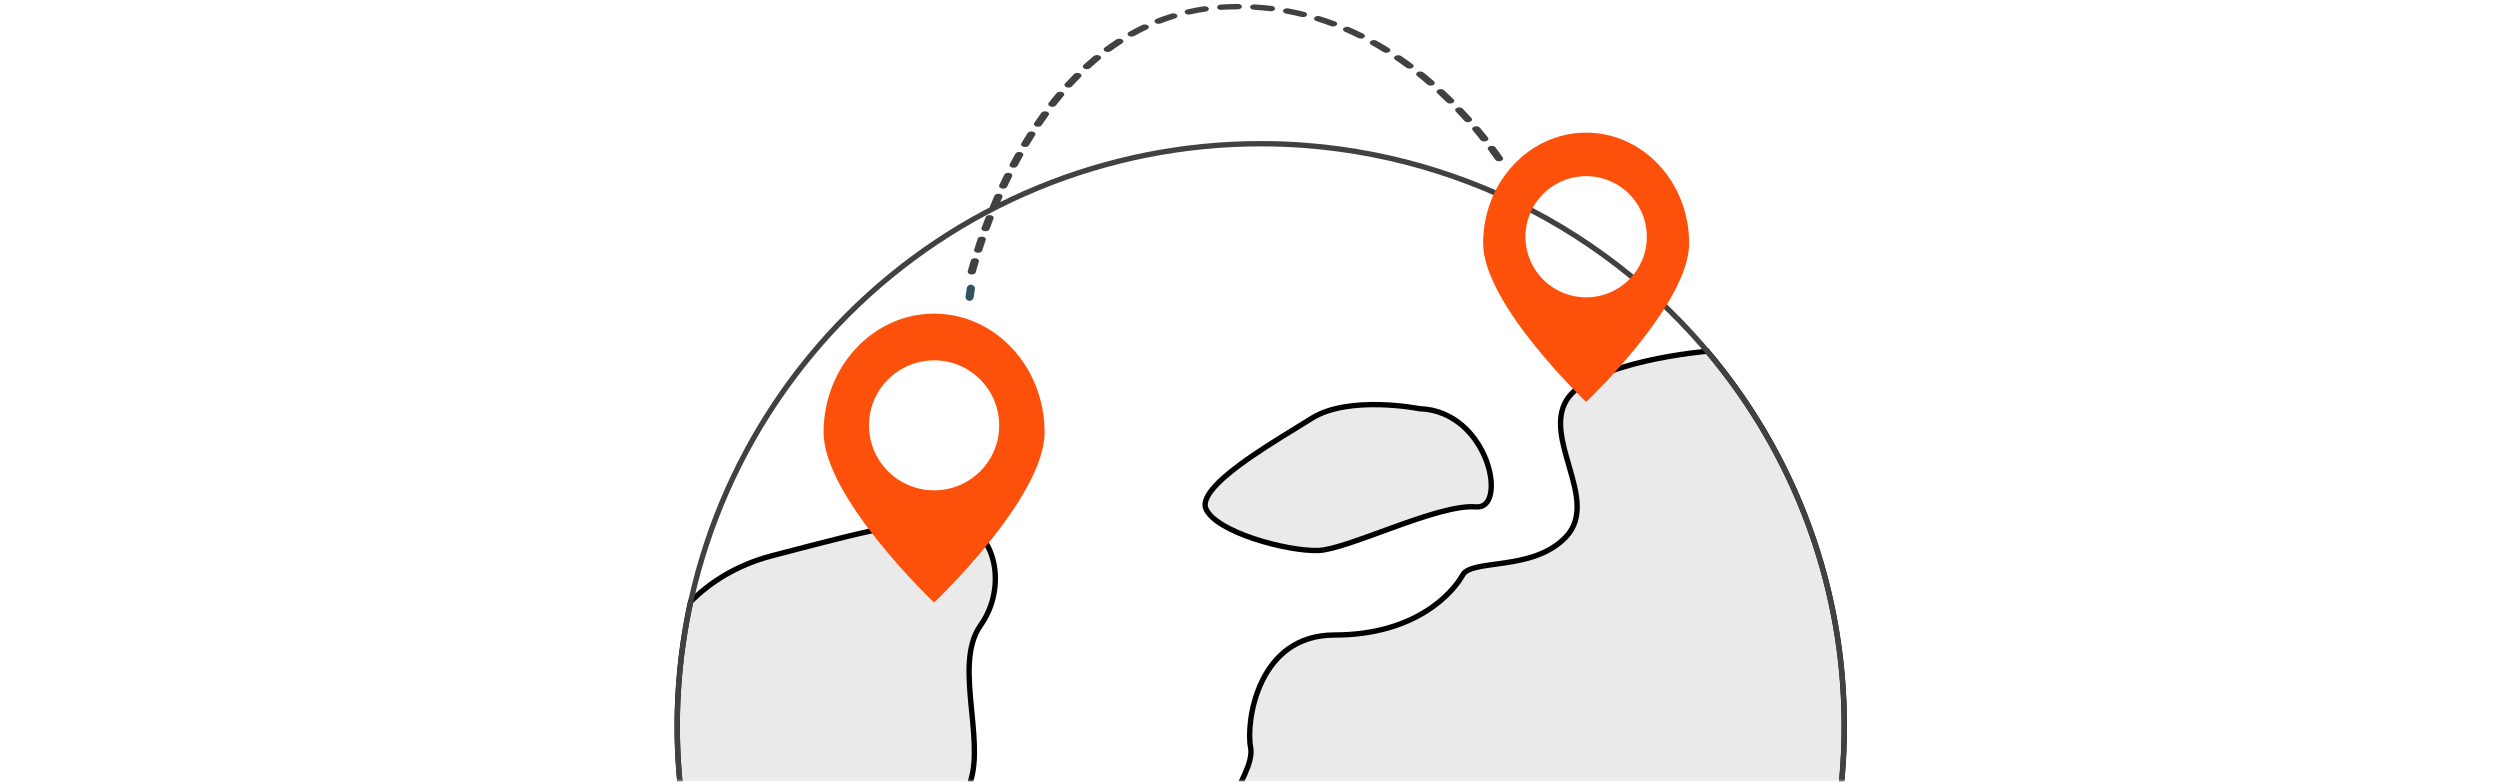 <svg width="467" height="146" viewBox="0 0 467 146" fill="none" xmlns="http://www.w3.org/2000/svg">
<mask id="mask0_415_2414" style="mask-type:alpha" maskUnits="userSpaceOnUse" x="0" y="0" width="467" height="146">
<path d="M0 0H467V130C467 138.837 459.837 146 451 146H16C7.163 146 0 138.837 0 130V0Z" fill="#C4C4C4"/>
</mask>
<g mask="url(#mask0_415_2414)">
<path d="M344.509 135.673V135.675C344.512 142.088 343.95 148.49 342.829 154.804C338.445 154.186 332.861 153.605 329.334 154.017L329.334 154.017C327.573 154.224 325.866 155.274 324.134 156.642C323.101 157.458 322.014 158.427 320.878 159.439C320.117 160.117 319.335 160.814 318.531 161.499C314.47 164.959 309.644 168.312 303.173 168.563C299.913 168.689 296.449 168.163 292.788 167.395C291.092 167.039 289.361 166.633 287.591 166.218C287.453 166.185 287.314 166.153 287.174 166.12C285.262 165.672 283.307 165.217 281.317 164.811C273.36 163.189 264.796 162.339 255.927 165.8C247.279 169.174 240.753 169.061 236.042 167.541C231.325 166.018 228.38 163.07 226.918 160.697C226.275 159.654 226.317 158.201 226.861 156.4C227.4 154.616 228.392 152.617 229.471 150.578C229.712 150.124 229.956 149.668 230.201 149.212C231.045 147.64 231.884 146.075 232.522 144.635C232.935 143.704 233.273 142.805 233.475 141.973C233.677 141.144 233.753 140.348 233.613 139.634C233.154 137.282 233.471 131.989 235.734 127.294C237.98 122.634 242.107 118.62 249.272 118.62C264.275 118.62 271.272 110.929 273.253 107.371C273.613 106.724 274.477 106.287 275.902 105.956C276.898 105.725 278.067 105.565 279.36 105.389C279.889 105.317 280.438 105.242 281.006 105.158C284.852 104.588 289.377 103.626 292.544 100.267C294.179 98.533 294.677 96.47 294.602 94.287C294.529 92.124 293.892 89.802 293.23 87.512C293.177 87.328 293.124 87.144 293.07 86.96C292.453 84.833 291.844 82.735 291.609 80.725C291.355 78.552 291.547 76.543 292.609 74.776C293.668 73.012 295.807 71.526 298.521 70.299C301.22 69.077 304.411 68.144 307.481 67.442C310.547 66.741 313.474 66.275 315.636 65.985C316.716 65.84 317.604 65.739 318.222 65.674C318.526 65.642 318.764 65.618 318.927 65.603C335.487 85.201 344.553 110.028 344.509 135.673Z" fill="#EAEAEA" stroke="black"/>
<path d="M183.176 116.802C181.77 118.78 181.213 121.262 181.068 123.938C180.924 126.615 181.189 129.544 181.473 132.446C181.49 132.622 181.507 132.799 181.525 132.975C181.794 135.712 182.059 138.414 182.014 140.91C181.966 143.568 181.565 145.932 180.485 147.813C178.293 151.632 175.112 153.189 171.609 154.262C170.73 154.532 169.835 154.77 168.929 155.006C168.809 155.037 168.689 155.068 168.569 155.1C167.782 155.304 166.989 155.511 166.203 155.736C164.39 156.257 162.588 156.887 160.921 157.866C159.417 158.749 158.173 160.299 156.895 162.107C156.512 162.649 156.126 163.215 155.726 163.8C154.77 165.199 153.74 166.708 152.511 168.25C149.106 172.52 144.237 176.957 135.635 179.334C126.433 158.275 124.109 134.853 129 112.397C132.599 108.8 137.519 105.574 144.216 103.812C165.89 98.118 171.164 96.845 179.665 98.223C182.648 98.709 184.834 101.444 185.619 105.107C186.4 108.751 185.748 113.181 183.176 116.802Z" fill="#EAEAEA" stroke="black"/>
<path d="M265.123 76.341L265.123 76.341L265.163 76.349L265.205 76.35C271.663 76.564 275.893 81.337 277.656 86.068C278.538 88.434 278.775 90.723 278.402 92.349C278.216 93.159 277.888 93.769 277.451 94.158C277.026 94.538 276.459 94.745 275.703 94.685C273.855 94.538 271.422 94.987 268.771 95.712C266.107 96.441 263.167 97.466 260.283 98.508C259.56 98.77 258.84 99.032 258.13 99.291C255.999 100.069 253.945 100.818 252.094 101.428C249.611 102.247 247.562 102.791 246.219 102.835C243.45 102.927 238.624 102.091 234.242 100.632C232.057 99.904 230.006 99.029 228.394 98.054C226.763 97.068 225.66 96.026 225.247 94.997C224.883 94.088 225.27 92.897 226.47 91.415C227.646 89.964 229.479 88.389 231.629 86.798C234.85 84.413 238.701 82.045 241.957 80.043C243.048 79.373 244.072 78.743 244.983 78.168C248.459 75.973 253.457 75.493 257.663 75.589C259.753 75.636 261.621 75.825 262.967 76.001C263.639 76.09 264.18 76.175 264.552 76.238C264.739 76.269 264.882 76.295 264.979 76.313C265.027 76.322 265.064 76.329 265.088 76.334L265.115 76.339L265.121 76.34L265.123 76.341L265.123 76.341Z" fill="#EAEAEA" stroke="black"/>
<path d="M126.507 135.674L126.507 135.674C126.505 121.382 129.324 107.23 134.801 94.025C140.278 80.821 148.307 68.823 158.429 58.717C168.551 48.611 180.568 40.595 193.794 35.127C207.019 29.658 221.194 26.844 235.509 26.846C238.28 26.846 241.026 26.948 243.747 27.154C260.689 28.448 277.095 33.672 291.658 42.411C306.222 51.151 318.541 63.163 327.635 77.493L327.635 77.493C338.685 94.89 344.538 115.073 344.506 135.673V135.674C344.51 142.248 343.92 148.809 342.743 155.277C333.496 206.022 289.007 244.499 235.509 244.499C191.017 244.499 152.751 217.885 135.814 179.733C129.656 165.859 126.486 150.849 126.507 135.674Z" stroke="#414141"/>
<path d="M296.292 24.777C285.665 24.777 277.05 34.028 277.05 45.436C277.05 56.844 296.292 75.081 296.292 75.081C296.292 75.081 315.532 56.844 315.532 45.436C315.532 34.028 306.919 24.777 296.292 24.777ZM296.292 55.545C294.049 55.546 291.857 54.882 289.992 53.638C288.127 52.395 286.673 50.627 285.814 48.558C284.956 46.489 284.731 44.213 285.168 42.017C285.605 39.82 286.685 37.803 288.271 36.219C289.856 34.636 291.877 33.557 294.077 33.12C296.276 32.683 298.556 32.907 300.629 33.764C302.701 34.621 304.472 36.072 305.718 37.934C306.964 39.796 307.629 41.984 307.629 44.224C307.631 45.711 307.34 47.184 306.771 48.558C306.202 49.933 305.367 51.182 304.314 52.233C303.261 53.285 302.01 54.119 300.633 54.687C299.257 55.255 297.782 55.547 296.292 55.545Z" fill="#FD500A"/>
<path d="M174.489 58.589C163.086 58.589 153.846 68.51 153.846 80.753C153.846 92.996 174.489 112.554 174.489 112.554C174.489 112.554 195.13 92.991 195.13 80.753C195.13 68.515 185.889 58.589 174.489 58.589ZM174.489 91.598C172.083 91.598 169.731 90.886 167.731 89.552C165.73 88.218 164.171 86.322 163.25 84.103C162.329 81.884 162.087 79.442 162.556 77.086C163.025 74.73 164.184 72.566 165.885 70.867C167.586 69.169 169.753 68.012 172.113 67.543C174.472 67.074 176.918 67.315 179.141 68.234C181.363 69.153 183.263 70.709 184.6 72.707C185.936 74.704 186.65 77.052 186.65 79.454C186.652 81.049 186.34 82.629 185.729 84.103C185.119 85.578 184.224 86.918 183.094 88.046C181.964 89.174 180.622 90.068 179.146 90.678C177.669 91.287 176.087 91.6 174.489 91.598Z" fill="#FD500A"/>
<path d="M181.127 56.196H181.023C180.923 56.182 180.827 56.15 180.741 56.099C180.654 56.049 180.578 55.981 180.518 55.902C180.457 55.822 180.413 55.731 180.388 55.634C180.363 55.537 180.357 55.436 180.371 55.337C180.371 55.315 180.446 54.788 180.601 53.815C180.616 53.716 180.651 53.62 180.704 53.535C180.756 53.449 180.825 53.374 180.906 53.315C180.988 53.256 181.08 53.213 181.178 53.19C181.276 53.166 181.377 53.163 181.477 53.179C181.576 53.195 181.671 53.23 181.757 53.283C181.842 53.336 181.917 53.405 181.976 53.486C182.034 53.568 182.076 53.661 182.099 53.758C182.122 53.856 182.125 53.958 182.108 54.057C181.958 55.01 181.883 55.542 181.883 55.547C181.856 55.728 181.764 55.893 181.626 56.012C181.487 56.131 181.31 56.196 181.127 56.196Z" fill="#30545D"/>
<path d="M181.522 51.267C181.477 51.269 181.432 51.269 181.386 51.267C181.287 51.255 181.193 51.231 181.108 51.195C181.024 51.159 180.951 51.112 180.893 51.058C180.836 51.003 180.796 50.942 180.774 50.877C180.753 50.812 180.751 50.745 180.769 50.679C180.949 50.015 181.143 49.329 181.347 48.644C181.386 48.512 181.503 48.396 181.672 48.321C181.84 48.246 182.047 48.218 182.247 48.244C182.446 48.27 182.622 48.347 182.735 48.458C182.849 48.57 182.891 48.706 182.852 48.838C182.648 49.519 182.456 50.2 182.276 50.858C182.242 50.973 182.148 51.077 182.011 51.152C181.873 51.227 181.701 51.267 181.522 51.267ZM182.723 47.217C182.67 47.217 182.617 47.213 182.565 47.206C182.466 47.192 182.373 47.166 182.289 47.129C182.206 47.091 182.135 47.043 182.08 46.988C182.025 46.932 181.987 46.87 181.968 46.804C181.95 46.739 181.951 46.672 181.972 46.607C182.188 45.937 182.412 45.257 182.643 44.586C182.665 44.521 182.706 44.459 182.764 44.405C182.822 44.351 182.896 44.305 182.981 44.269C183.066 44.234 183.161 44.21 183.26 44.198C183.359 44.187 183.461 44.189 183.559 44.203C183.657 44.218 183.75 44.245 183.832 44.284C183.914 44.322 183.984 44.371 184.038 44.427C184.092 44.483 184.128 44.546 184.145 44.611C184.162 44.677 184.16 44.744 184.137 44.809C183.909 45.475 183.685 46.151 183.472 46.815C183.436 46.929 183.342 47.031 183.205 47.104C183.069 47.177 182.899 47.217 182.723 47.217ZM184.101 43.195C183.985 43.195 183.871 43.178 183.767 43.144C183.662 43.111 183.571 43.062 183.499 43.002C183.427 42.942 183.377 42.872 183.352 42.797C183.327 42.723 183.328 42.645 183.355 42.571C183.598 41.901 183.856 41.227 184.113 40.564C184.137 40.499 184.18 40.437 184.24 40.383C184.3 40.328 184.375 40.282 184.462 40.248C184.55 40.213 184.646 40.19 184.747 40.18C184.848 40.171 184.95 40.174 185.049 40.191C185.148 40.208 185.24 40.237 185.321 40.278C185.402 40.319 185.47 40.37 185.521 40.428C185.572 40.486 185.605 40.55 185.618 40.617C185.63 40.684 185.623 40.751 185.596 40.816C185.353 41.474 185.088 42.144 184.845 42.809C184.804 42.919 184.709 43.017 184.574 43.087C184.439 43.157 184.273 43.195 184.101 43.195ZM185.654 39.204C185.586 39.204 185.518 39.198 185.452 39.187C185.355 39.169 185.264 39.139 185.185 39.099C185.105 39.058 185.039 39.007 184.989 38.95C184.939 38.892 184.907 38.828 184.894 38.762C184.881 38.697 184.889 38.63 184.915 38.566C185.19 37.898 185.477 37.228 185.761 36.573C185.784 36.506 185.829 36.443 185.89 36.387C185.952 36.332 186.031 36.285 186.121 36.25C186.211 36.215 186.311 36.193 186.414 36.184C186.518 36.176 186.623 36.181 186.723 36.2C186.824 36.22 186.917 36.252 186.997 36.296C187.078 36.34 187.144 36.394 187.192 36.456C187.24 36.517 187.268 36.584 187.275 36.653C187.282 36.722 187.268 36.791 187.234 36.856C186.949 37.498 186.665 38.169 186.393 38.832C186.348 38.939 186.251 39.033 186.118 39.1C185.985 39.167 185.822 39.204 185.654 39.204ZM187.389 35.247C187.313 35.247 187.238 35.239 187.166 35.225C187.069 35.205 186.98 35.173 186.902 35.131C186.825 35.089 186.76 35.037 186.713 34.978C186.666 34.919 186.637 34.855 186.627 34.789C186.618 34.723 186.628 34.656 186.658 34.592C186.966 33.931 187.282 33.268 187.603 32.621C187.635 32.558 187.685 32.499 187.752 32.449C187.818 32.398 187.898 32.357 187.989 32.327C188.079 32.297 188.177 32.28 188.278 32.275C188.378 32.27 188.479 32.279 188.575 32.3C188.671 32.321 188.76 32.354 188.836 32.398C188.912 32.442 188.974 32.495 189.02 32.554C189.065 32.614 189.092 32.679 189.099 32.745C189.106 32.812 189.093 32.879 189.061 32.942C188.745 33.584 188.429 34.242 188.123 34.897C188.073 35 187.975 35.089 187.843 35.152C187.711 35.215 187.552 35.248 187.389 35.247ZM189.334 31.33C189.251 31.33 189.169 31.321 189.09 31.303C188.899 31.259 188.742 31.166 188.654 31.046C188.566 30.926 188.553 30.787 188.619 30.661C188.962 30.004 189.316 29.349 189.671 28.712C189.742 28.586 189.885 28.483 190.069 28.427C190.254 28.371 190.465 28.365 190.656 28.412C190.846 28.458 191.001 28.553 191.087 28.674C191.172 28.797 191.18 28.936 191.11 29.062C190.758 29.693 190.405 30.346 190.065 30.988C190.012 31.09 189.912 31.178 189.779 31.239C189.646 31.301 189.486 31.332 189.324 31.33H189.334ZM280.016 30.128C279.87 30.128 279.726 30.1 279.602 30.048C279.478 29.995 279.38 29.921 279.319 29.832C278.899 29.226 278.451 28.603 277.99 27.983C277.941 27.923 277.912 27.858 277.903 27.79C277.894 27.723 277.906 27.655 277.937 27.59C277.969 27.526 278.019 27.466 278.086 27.415C278.154 27.364 278.236 27.322 278.328 27.292C278.42 27.262 278.52 27.245 278.622 27.241C278.725 27.237 278.827 27.247 278.924 27.27C279.02 27.292 279.109 27.328 279.184 27.374C279.26 27.42 279.32 27.475 279.363 27.537C279.832 28.166 280.284 28.795 280.712 29.412C280.796 29.534 280.803 29.672 280.733 29.798C280.662 29.923 280.519 30.025 280.335 30.081C280.232 30.113 280.12 30.129 280.007 30.128H280.016ZM191.489 27.466C191.394 27.466 191.3 27.454 191.212 27.431C191.023 27.382 190.872 27.285 190.79 27.163C190.709 27.04 190.704 26.901 190.777 26.776C191.161 26.134 191.555 25.491 191.951 24.859C192.029 24.735 192.179 24.637 192.367 24.586C192.555 24.535 192.766 24.535 192.953 24.587C193.141 24.639 193.29 24.737 193.367 24.862C193.444 24.986 193.444 25.125 193.365 25.249C192.972 25.869 192.583 26.506 192.204 27.145C192.147 27.241 192.047 27.323 191.917 27.38C191.788 27.437 191.635 27.467 191.48 27.466H191.489ZM277.265 26.429C277.126 26.429 276.988 26.404 276.869 26.356C276.749 26.308 276.652 26.24 276.587 26.158C276.101 25.551 275.615 24.946 275.114 24.355C275.06 24.297 275.025 24.232 275.009 24.164C274.994 24.097 275 24.028 275.026 23.962C275.052 23.896 275.098 23.834 275.161 23.78C275.225 23.726 275.304 23.681 275.394 23.648C275.485 23.615 275.584 23.594 275.687 23.587C275.79 23.58 275.894 23.587 275.992 23.607C276.091 23.627 276.183 23.66 276.262 23.704C276.34 23.748 276.405 23.803 276.451 23.864C276.954 24.461 277.457 25.074 277.943 25.687C278.038 25.806 278.056 25.945 277.996 26.073C277.935 26.202 277.8 26.309 277.62 26.371C277.508 26.41 277.382 26.43 277.256 26.429H277.265ZM193.893 23.671C193.785 23.671 193.679 23.656 193.582 23.626C193.396 23.571 193.252 23.47 193.179 23.345C193.107 23.22 193.113 23.081 193.195 22.958C193.625 22.316 194.07 21.687 194.513 21.073C194.6 20.952 194.757 20.859 194.949 20.814C195.14 20.77 195.351 20.777 195.534 20.835C195.718 20.893 195.859 20.997 195.927 21.123C195.994 21.25 195.983 21.389 195.895 21.51C195.458 22.115 195.018 22.741 194.593 23.371C194.532 23.461 194.432 23.538 194.306 23.591C194.18 23.645 194.033 23.672 193.883 23.671H193.893ZM274.213 22.828C274.08 22.828 273.949 22.805 273.833 22.762C273.718 22.718 273.622 22.655 273.554 22.579C273.027 21.992 272.485 21.404 271.94 20.833C271.887 20.776 271.851 20.714 271.834 20.648C271.817 20.583 271.82 20.516 271.843 20.451C271.865 20.386 271.907 20.325 271.965 20.271C272.023 20.217 272.097 20.171 272.182 20.135C272.268 20.1 272.362 20.076 272.462 20.065C272.561 20.054 272.662 20.056 272.76 20.071C272.858 20.085 272.951 20.113 273.033 20.151C273.115 20.19 273.185 20.239 273.238 20.295C273.788 20.873 274.339 21.468 274.871 22.061C274.923 22.118 274.957 22.181 274.971 22.247C274.985 22.313 274.979 22.38 274.954 22.445C274.929 22.509 274.885 22.57 274.825 22.623C274.764 22.676 274.688 22.721 274.602 22.754C274.485 22.802 274.35 22.828 274.213 22.828ZM196.573 19.955C196.452 19.954 196.332 19.935 196.224 19.898C196.134 19.868 196.054 19.826 195.989 19.776C195.924 19.725 195.874 19.666 195.844 19.603C195.813 19.539 195.802 19.473 195.81 19.406C195.819 19.34 195.847 19.275 195.893 19.216C196.379 18.595 196.865 17.978 197.373 17.388C197.422 17.33 197.488 17.278 197.566 17.237C197.645 17.196 197.735 17.165 197.832 17.147C197.929 17.129 198.03 17.123 198.13 17.131C198.23 17.138 198.327 17.159 198.414 17.191C198.502 17.223 198.58 17.267 198.642 17.319C198.705 17.371 198.751 17.43 198.779 17.494C198.807 17.558 198.815 17.625 198.803 17.691C198.792 17.757 198.761 17.821 198.712 17.879C198.226 18.462 197.74 19.067 197.254 19.68C197.19 19.762 197.094 19.831 196.975 19.879C196.856 19.927 196.72 19.953 196.581 19.955H196.573ZM270.893 19.341C270.767 19.341 270.643 19.321 270.532 19.282C270.421 19.242 270.326 19.186 270.256 19.117C269.68 18.548 269.087 17.982 268.497 17.436C268.379 17.327 268.331 17.191 268.365 17.059C268.398 16.926 268.51 16.808 268.675 16.73C268.841 16.652 269.046 16.621 269.246 16.643C269.447 16.665 269.626 16.739 269.743 16.848C270.341 17.402 270.944 17.972 271.53 18.555C271.607 18.631 271.651 18.719 271.658 18.811C271.665 18.902 271.634 18.993 271.568 19.074C271.503 19.155 271.406 19.222 271.287 19.27C271.168 19.317 271.032 19.341 270.893 19.341ZM199.602 16.363C199.463 16.363 199.327 16.338 199.208 16.291C199.034 16.222 198.909 16.109 198.861 15.979C198.812 15.849 198.843 15.711 198.948 15.596C199.495 14.996 200.059 14.403 200.622 13.838C200.678 13.783 200.749 13.735 200.832 13.697C200.915 13.66 201.009 13.634 201.107 13.62C201.206 13.607 201.307 13.606 201.406 13.619C201.505 13.631 201.599 13.656 201.683 13.693C201.767 13.729 201.84 13.776 201.896 13.831C201.953 13.886 201.993 13.948 202.013 14.013C202.033 14.078 202.034 14.145 202.015 14.211C201.996 14.276 201.958 14.338 201.903 14.394C201.349 14.947 200.797 15.529 200.258 16.118C200.19 16.193 200.094 16.255 199.979 16.298C199.864 16.341 199.734 16.364 199.602 16.363ZM267.267 15.999C267.149 15.999 267.033 15.981 266.927 15.947C266.821 15.912 266.729 15.862 266.657 15.8C266.025 15.256 265.379 14.718 264.737 14.195C264.668 14.144 264.615 14.084 264.582 14.02C264.549 13.955 264.536 13.887 264.544 13.819C264.551 13.751 264.58 13.685 264.628 13.624C264.675 13.563 264.741 13.51 264.821 13.467C264.9 13.423 264.992 13.391 265.092 13.372C265.191 13.353 265.295 13.347 265.397 13.355C265.5 13.363 265.599 13.384 265.688 13.418C265.778 13.452 265.856 13.498 265.918 13.552C266.572 14.077 267.231 14.625 267.862 15.179C267.949 15.254 268.003 15.343 268.017 15.437C268.031 15.53 268.006 15.625 267.943 15.71C267.88 15.794 267.782 15.866 267.661 15.916C267.54 15.966 267.4 15.992 267.257 15.993L267.267 15.999ZM203.028 12.926C202.868 12.927 202.711 12.893 202.581 12.83C202.5 12.791 202.431 12.742 202.378 12.686C202.325 12.63 202.29 12.567 202.274 12.501C202.258 12.436 202.261 12.369 202.284 12.304C202.308 12.24 202.35 12.179 202.409 12.125C203.033 11.554 203.675 11.002 204.316 10.467C204.379 10.415 204.457 10.372 204.545 10.34C204.633 10.308 204.73 10.288 204.83 10.28C204.93 10.273 205.031 10.279 205.128 10.297C205.224 10.316 205.315 10.347 205.393 10.388C205.472 10.43 205.537 10.481 205.585 10.539C205.634 10.598 205.665 10.662 205.676 10.728C205.687 10.794 205.678 10.861 205.65 10.924C205.622 10.988 205.575 11.048 205.512 11.1C204.888 11.615 204.261 12.159 203.651 12.718C203.579 12.781 203.486 12.832 203.379 12.867C203.273 12.902 203.155 12.92 203.036 12.92L203.028 12.926ZM263.301 12.822C263.193 12.823 263.087 12.809 262.988 12.781C262.89 12.754 262.801 12.713 262.727 12.662C262.037 12.148 261.33 11.645 260.63 11.168C260.488 11.072 260.41 10.943 260.413 10.809C260.416 10.675 260.5 10.547 260.646 10.453C260.791 10.36 260.987 10.309 261.19 10.31C261.393 10.312 261.587 10.367 261.728 10.464C262.457 10.945 263.165 11.464 263.872 11.987C263.939 12.037 263.99 12.095 264.023 12.158C264.056 12.22 264.07 12.287 264.064 12.353C264.059 12.419 264.033 12.484 263.989 12.544C263.945 12.604 263.884 12.658 263.809 12.702C263.668 12.778 263.49 12.819 263.308 12.816L263.301 12.822ZM258.958 9.868C258.762 9.869 258.574 9.819 258.433 9.73C257.674 9.261 256.904 8.805 256.138 8.377C255.983 8.29 255.887 8.166 255.87 8.033C255.853 7.899 255.917 7.766 256.049 7.664C256.18 7.562 256.367 7.498 256.569 7.487C256.772 7.476 256.973 7.518 257.128 7.605C257.913 8.044 258.705 8.512 259.483 8.993C259.63 9.086 259.716 9.213 259.722 9.347C259.728 9.481 259.653 9.611 259.514 9.709C259.443 9.758 259.358 9.796 259.263 9.823C259.169 9.849 259.067 9.862 258.965 9.862L258.958 9.868ZM206.927 9.719C206.779 9.719 206.634 9.691 206.509 9.638C206.385 9.585 206.286 9.509 206.226 9.42C206.166 9.331 206.146 9.232 206.17 9.135C206.193 9.038 206.258 8.948 206.358 8.876C207.073 8.349 207.816 7.841 208.545 7.365C208.69 7.272 208.886 7.22 209.089 7.221C209.292 7.222 209.486 7.277 209.628 7.373C209.77 7.468 209.849 7.598 209.847 7.732C209.845 7.866 209.762 7.994 209.617 8.088C208.907 8.549 208.195 9.04 207.503 9.55C207.43 9.602 207.342 9.643 207.244 9.671C207.146 9.699 207.041 9.713 206.934 9.712L206.927 9.719ZM254.209 7.213C254.043 7.213 253.881 7.177 253.749 7.11C252.923 6.699 252.082 6.307 251.249 5.941C251.16 5.906 251.082 5.86 251.021 5.805C250.961 5.749 250.917 5.686 250.894 5.62C250.871 5.553 250.869 5.484 250.887 5.417C250.906 5.349 250.945 5.285 251.002 5.228C251.059 5.171 251.133 5.122 251.219 5.085C251.306 5.047 251.403 5.021 251.505 5.009C251.607 4.997 251.711 4.999 251.812 5.014C251.913 5.03 252.008 5.058 252.092 5.099C252.952 5.474 253.82 5.879 254.671 6.304C254.798 6.368 254.892 6.457 254.94 6.558C254.987 6.659 254.985 6.768 254.934 6.868C254.883 6.968 254.785 7.056 254.655 7.118C254.525 7.179 254.369 7.213 254.209 7.213ZM211.379 6.847C211.223 6.845 211.072 6.812 210.945 6.752C210.819 6.692 210.722 6.608 210.67 6.511C210.617 6.415 210.61 6.309 210.65 6.21C210.69 6.11 210.775 6.021 210.893 5.954C211.71 5.495 212.55 5.062 213.389 4.662C213.554 4.584 213.759 4.552 213.96 4.573C214.16 4.595 214.34 4.669 214.458 4.778C214.577 4.887 214.625 5.022 214.592 5.155C214.559 5.287 214.448 5.406 214.283 5.484C213.476 5.866 212.67 6.287 211.885 6.726C211.742 6.803 211.562 6.842 211.379 6.839V6.847ZM249.018 4.951C248.886 4.951 248.756 4.928 248.641 4.885C247.747 4.55 246.835 4.243 245.931 3.956C245.836 3.929 245.75 3.89 245.678 3.841C245.606 3.792 245.549 3.734 245.512 3.67C245.475 3.607 245.458 3.538 245.462 3.47C245.466 3.402 245.491 3.335 245.535 3.273C245.579 3.211 245.642 3.156 245.719 3.111C245.797 3.066 245.887 3.031 245.985 3.01C246.083 2.988 246.187 2.98 246.29 2.985C246.393 2.991 246.493 3.01 246.585 3.042C247.521 3.333 248.468 3.657 249.397 4.005C249.544 4.061 249.659 4.146 249.725 4.249C249.79 4.352 249.802 4.467 249.759 4.575C249.716 4.683 249.62 4.778 249.485 4.846C249.351 4.914 249.187 4.951 249.018 4.951ZM216.427 4.455C216.259 4.455 216.096 4.419 215.962 4.352C215.829 4.284 215.732 4.19 215.688 4.083C215.643 3.976 215.653 3.863 215.716 3.76C215.779 3.657 215.891 3.571 216.036 3.514C216.959 3.153 217.909 2.824 218.855 2.533C218.946 2.505 219.045 2.49 219.145 2.487C219.246 2.484 219.346 2.494 219.441 2.517C219.535 2.54 219.622 2.575 219.696 2.62C219.77 2.665 219.83 2.719 219.872 2.78C219.914 2.84 219.938 2.905 219.942 2.972C219.946 3.038 219.931 3.104 219.896 3.167C219.861 3.229 219.808 3.286 219.74 3.335C219.672 3.384 219.59 3.424 219.499 3.452C218.6 3.728 217.696 4.041 216.825 4.384C216.704 4.429 216.566 4.45 216.427 4.447V4.455ZM243.391 3.2C243.299 3.199 243.208 3.188 243.122 3.167C242.167 2.93 241.192 2.72 240.227 2.541C240.13 2.523 240.04 2.493 239.96 2.452C239.881 2.411 239.815 2.361 239.766 2.303C239.716 2.245 239.685 2.181 239.672 2.115C239.66 2.049 239.668 1.982 239.695 1.918C239.722 1.854 239.768 1.795 239.83 1.742C239.892 1.69 239.969 1.646 240.056 1.614C240.144 1.581 240.24 1.56 240.34 1.552C240.44 1.544 240.541 1.549 240.638 1.567C241.646 1.753 242.662 1.971 243.661 2.22C243.829 2.262 243.97 2.341 244.058 2.444C244.147 2.547 244.178 2.668 244.146 2.784C244.114 2.901 244.021 3.006 243.883 3.082C243.745 3.158 243.571 3.2 243.391 3.2ZM222.058 2.731C221.877 2.73 221.703 2.687 221.565 2.609C221.428 2.532 221.336 2.424 221.307 2.306C221.278 2.189 221.313 2.068 221.406 1.965C221.499 1.863 221.644 1.785 221.815 1.747C222.819 1.519 223.841 1.329 224.877 1.177C225.076 1.148 225.283 1.172 225.455 1.244C225.626 1.317 225.747 1.431 225.791 1.562C225.835 1.693 225.798 1.83 225.689 1.944C225.579 2.057 225.406 2.137 225.208 2.166C224.221 2.308 223.248 2.487 222.291 2.7C222.216 2.718 222.137 2.727 222.058 2.728V2.731ZM237.403 2.098C237.357 2.101 237.311 2.101 237.265 2.098C236.271 1.978 235.26 1.888 234.258 1.83C234.155 1.827 234.053 1.811 233.96 1.782C233.866 1.752 233.783 1.711 233.714 1.659C233.646 1.608 233.594 1.548 233.561 1.483C233.529 1.418 233.517 1.35 233.526 1.281C233.535 1.213 233.564 1.147 233.613 1.087C233.662 1.026 233.728 0.973 233.809 0.93C233.89 0.888 233.983 0.856 234.083 0.838C234.182 0.819 234.287 0.815 234.389 0.824C235.439 0.883 236.499 0.984 237.549 1.103C237.737 1.125 237.906 1.194 238.022 1.294C238.138 1.395 238.193 1.521 238.175 1.647C238.158 1.772 238.07 1.89 237.928 1.975C237.787 2.06 237.602 2.107 237.41 2.106L237.403 2.098ZM228.109 1.853C227.915 1.851 227.728 1.801 227.587 1.712C227.447 1.623 227.363 1.501 227.353 1.373C227.343 1.244 227.408 1.118 227.534 1.02C227.66 0.922 227.838 0.859 228.032 0.844C228.355 0.822 228.681 0.803 229.004 0.787C229.733 0.753 230.484 0.734 231.215 0.73C231.316 0.73 231.415 0.744 231.508 0.769C231.601 0.794 231.686 0.832 231.757 0.879C231.828 0.926 231.884 0.981 231.923 1.043C231.961 1.104 231.981 1.17 231.981 1.236C231.981 1.303 231.961 1.368 231.923 1.43C231.884 1.491 231.828 1.547 231.757 1.594C231.686 1.641 231.601 1.678 231.508 1.703C231.415 1.729 231.316 1.742 231.215 1.742C230.516 1.742 229.803 1.763 229.099 1.796C228.795 1.811 228.486 1.829 228.18 1.849L228.109 1.853Z" fill="#414141"/>
</g>
</svg>
